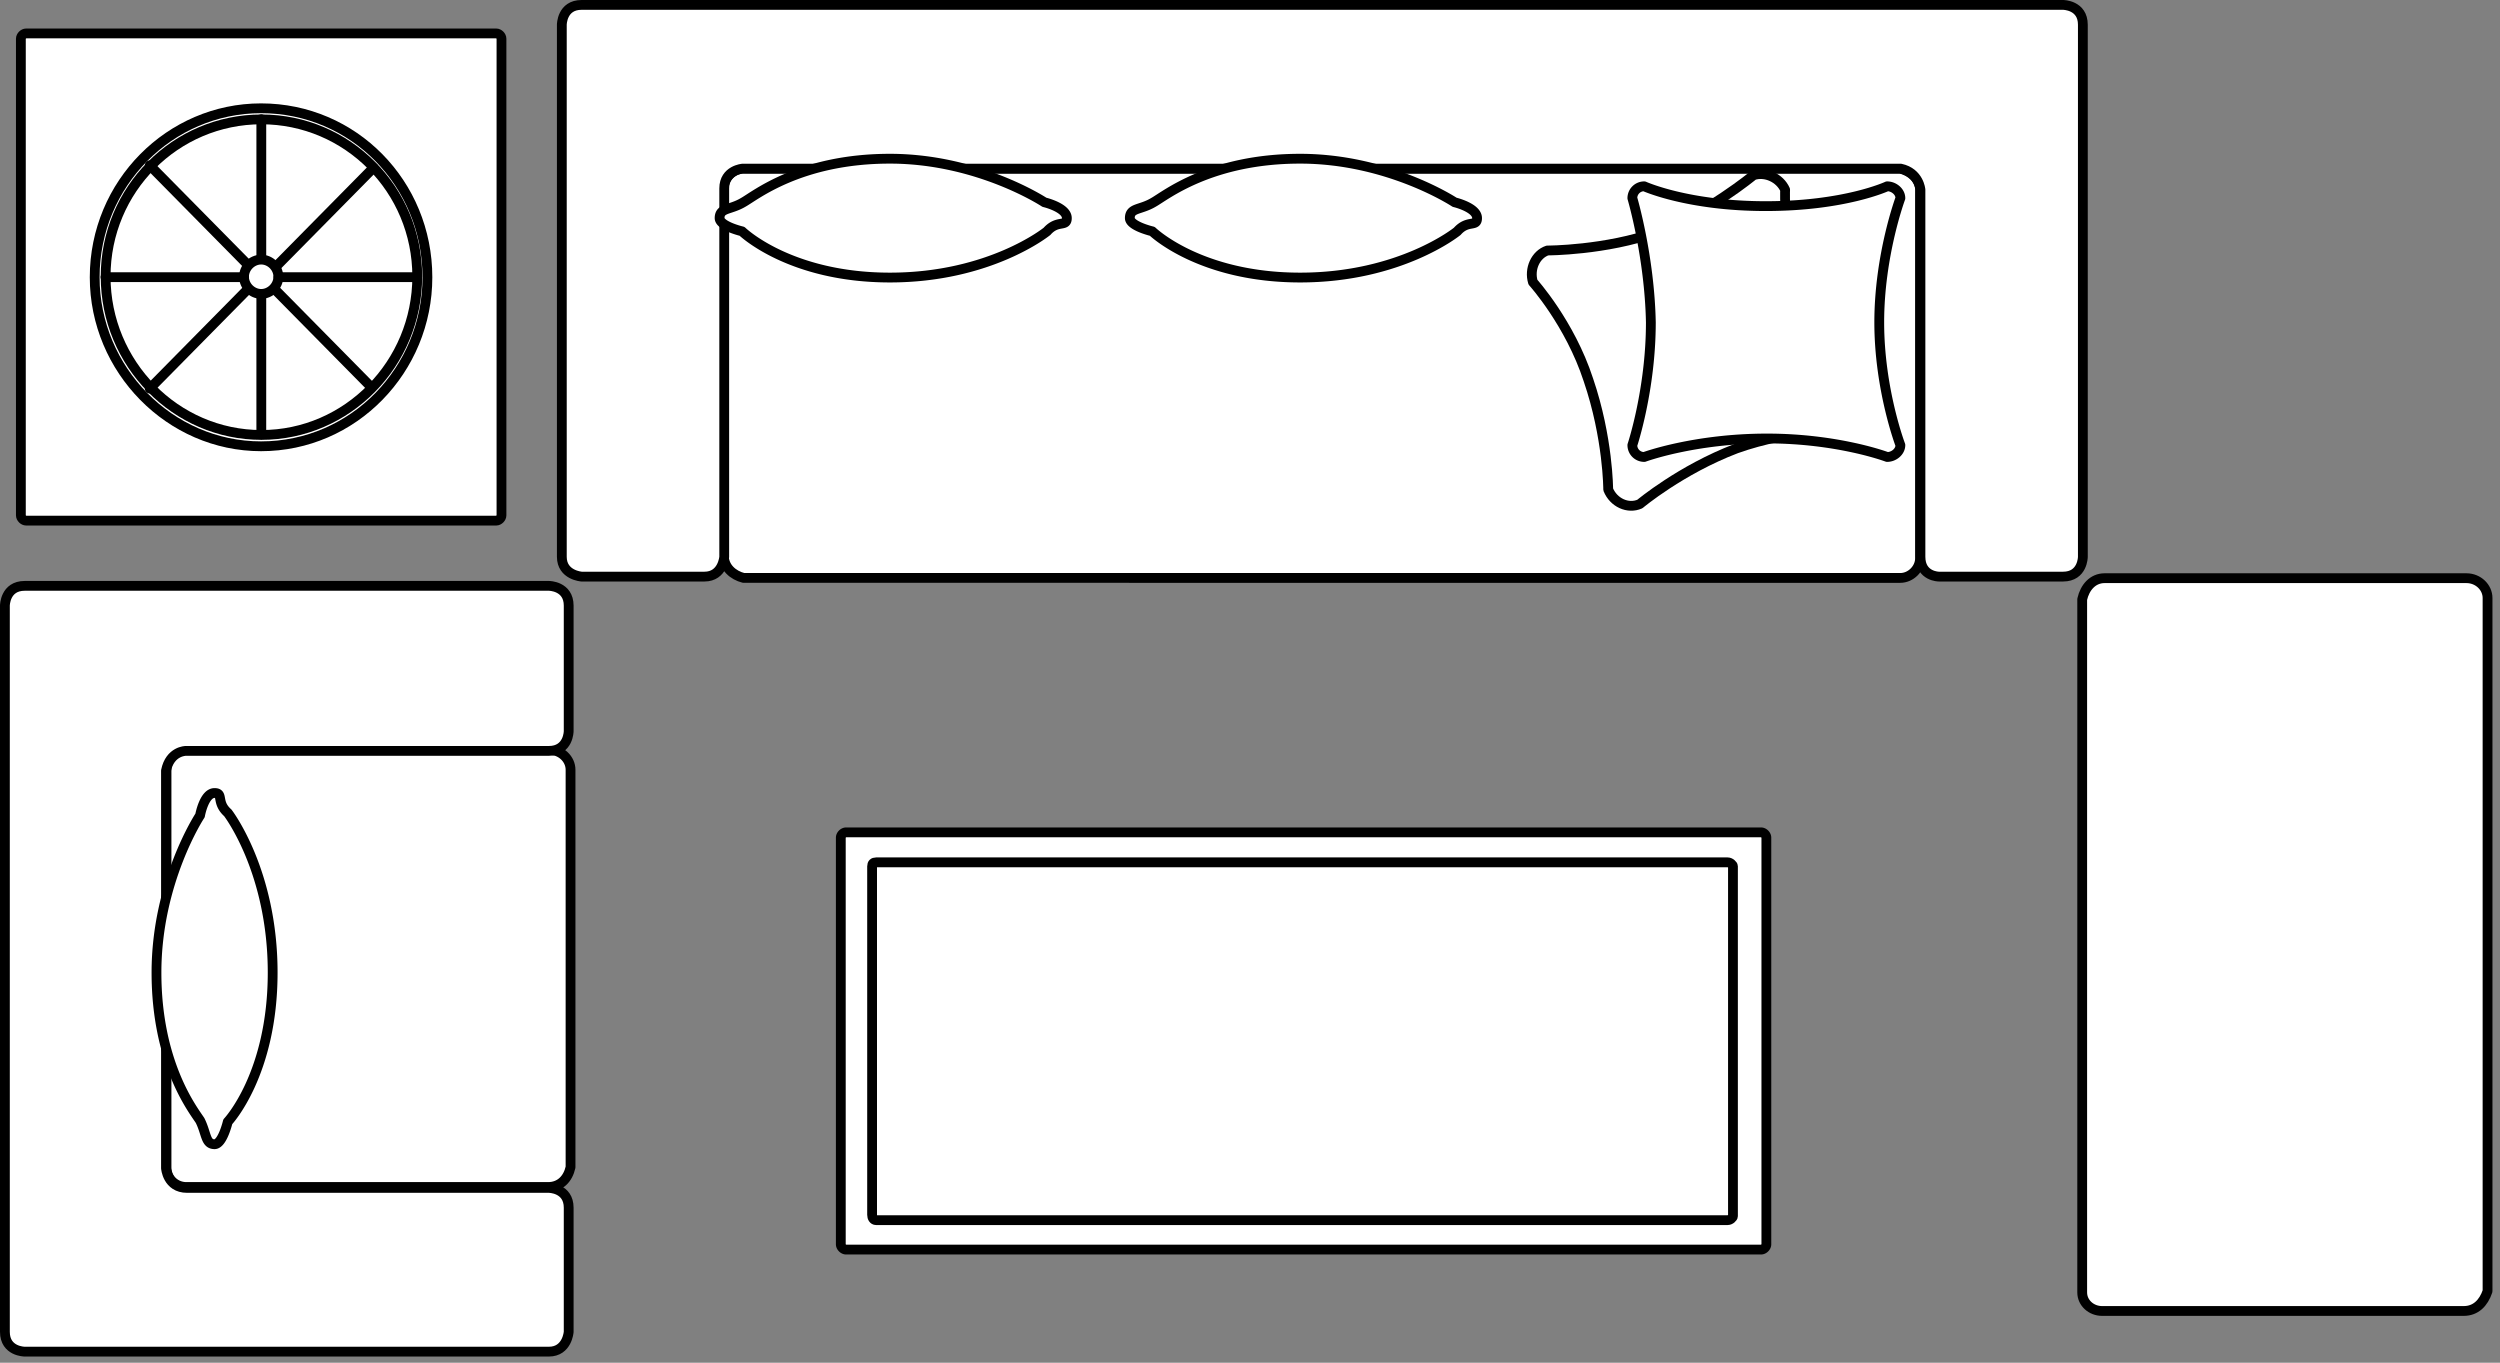 <svg
  xmlns="http://www.w3.org/2000/svg"
  width="255"
  height="139"
  stroke="#000"
  stroke-linecap="round"
  stroke-linejoin="round"
  fill="#fff"
  fill-rule="evenodd"
><rect width="100%" height="100%" fill="#808080" stroke="none"/><path
    d="M16.984 119.054v-40.537c0-1.077.943-2.02 2.155-2.02h36.901c1.212 0 2.155.943 2.155 2.02v40.537c-.269 1.212-1.077 2.02-2.289 2.02H19.004c-1.077 0-2.02-.808-2.02-2.02z"
  /><path
    d="M55.986 121.168s2.02 0 2.02 2.02v12.659s-.135 2.02-2.02 2.02H2.52S.5 137.868.5 135.848v-74.071s0-2.02 2.02-2.02h53.466s2.02 0 2.02 2.02v12.794s0 2.02-2.02 2.02H18.95s-1.616 0-2.02 2.02v40.537s.135 2.02 2.155 2.02h36.901zM75.85 17.2h117.975c1.078.269 2.021 1.077 2.021 2.155v37.574c0 1.077-.943 2.02-2.021 2.02H75.85c-1.077-.269-2.02-1.077-2.02-2.289V19.22c0-1.077.943-2.02 2.02-2.02z"
  /><path
    d="M73.871 56.794s-.135 2.02-2.02 2.02H59.326s-2.02-.135-2.02-2.02V2.52S57.306.5 59.326.5h151.105s2.02 0 2.02 2.02v54.274s0 2.02-2.02 2.02h-12.66s-1.885 0-1.885-2.02V19.354s-.135-1.751-2.02-2.155H75.756s-1.885.135-1.885 2.02v37.574zm138.513 75.04V61.13c.269-1.212 1.077-2.155 2.29-2.155h36.901c1.212 0 2.155.943 2.155 2.02v70.704c-.404 1.212-1.212 2.02-2.424 2.02h-36.901c-1.077 0-2.02-.808-2.02-1.885zM2.668 3.409h47.944c.269 0 .539.269.539.539v48.617c0 .269-.27.539-.539.539H2.668c-.269 0-.539-.27-.539-.539V3.948c0-.269.27-.539.539-.539z"
  /><path
    d="M9.658 28.283c0-9.562 7.677-17.238 16.969-17.238 9.427 0 16.969 7.676 16.969 17.238 0 9.427-7.542 17.238-16.969 17.238-9.292 0-16.969-7.811-16.969-17.238z"
  /><path
    d="M10.775 28.203c0-8.889 7.138-16.026 15.892-16.026s15.892 7.138 15.892 16.026-7.138 16.161-15.892 16.161-15.892-7.272-15.892-16.161z"
  /><path
    d="M26.654 26.438V12.163m-1.414 14.801l-9.966-10.101M28.135 27.206l9.966-10.101m-11.448 27.204V30.034m-1.414-.498l-9.966 10.101m22.504-.242l-9.966-10.101"
  /><path
    d="M24.89 28.229c0-.943.808-1.751 1.751-1.751s1.75.808 1.75 1.751-.808 1.751-1.75 1.751-1.751-.808-1.751-1.751z"
  /><path
    d="M10.762 28.27h14.141m3.502 0h14.141m115.295-2.72s5.926 0 11.178-1.885c5.117-1.885 9.831-5.791 9.831-5.791 1.212-.404 2.694.269 3.233 1.481 0 0-.27 5.522 2.02 11.313 2.155 5.791 5.656 9.966 5.656 9.966.404 1.212-.135 2.694-1.481 3.232 0 0-5.522-.135-11.178 1.885-5.656 2.155-9.831 5.656-9.831 5.656-1.212.539-2.694-.135-3.233-1.481 0 0 0-5.252-2.02-11.178-1.885-5.791-5.656-9.966-5.656-9.966-.404-1.347.269-2.828 1.481-3.232z"
  /><path
    d="M167.712 19.004s4.444 2.02 12.39 2.02c8.081 0 12.39-2.02 12.39-2.02.674 0 1.347.539 1.347 1.212 0 0-2.155 5.791-2.155 12.659s2.155 12.525 2.155 12.525c0 .673-.673 1.212-1.347 1.212 0 0-4.983-1.885-12.255-1.885-7.407 0-12.524 1.885-12.524 1.885a1.207 1.207 0 0 1-1.212-1.212s1.886-5.656 1.886-12.525c-.135-6.734-1.886-12.659-1.886-12.659a1.207 1.207 0 0 1 1.212-1.212zM21.886 116.71c-.943 0-.808-1.077-1.481-2.424-.808-1.212-4.444-5.926-4.444-15.084 0-9.293 4.444-16.026 4.444-16.026s.404-2.289 1.481-2.289c.943 0 .135.943 1.347 2.02 0 0 4.579 5.926 4.579 16.296s-4.579 15.218-4.579 15.218-.539 2.289-1.347 2.289zm51.513-94.461c0-1.077 1.077-.808 2.424-1.616 1.212-.673 5.791-4.444 14.949-4.444 9.023 0 15.757 4.444 15.757 4.444s2.289.539 2.289 1.616c0 .943-.943.135-2.02 1.347 0 0-5.791 4.714-16.026 4.714s-15.084-4.714-15.084-4.714-2.289-.539-2.289-1.347zm41.843 0c0-1.077 1.077-.808 2.424-1.616 1.212-.673 5.791-4.444 14.949-4.444 9.023 0 15.757 4.444 15.757 4.444s2.289.539 2.289 1.616c0 .943-.942.135-2.02 1.347 0 0-5.791 4.714-16.026 4.714s-15.084-4.714-15.084-4.714-2.289-.539-2.289-1.347zM86.301 84.9h93.329c.269 0 .539.269.539.539v41.48c0 .269-.27.539-.539.539H86.301c-.269 0-.539-.27-.539-.539V85.439c0-.269.269-.539.539-.539z"
  /><path
    d="M89.358 87.958h86.865c.269 0 .539.269.539.404v35.689c0 .135-.269.404-.539.404h-86.865c-.27 0-.404-.269-.404-.539V88.362c0-.269.135-.404.404-.404z"
  /></svg>
